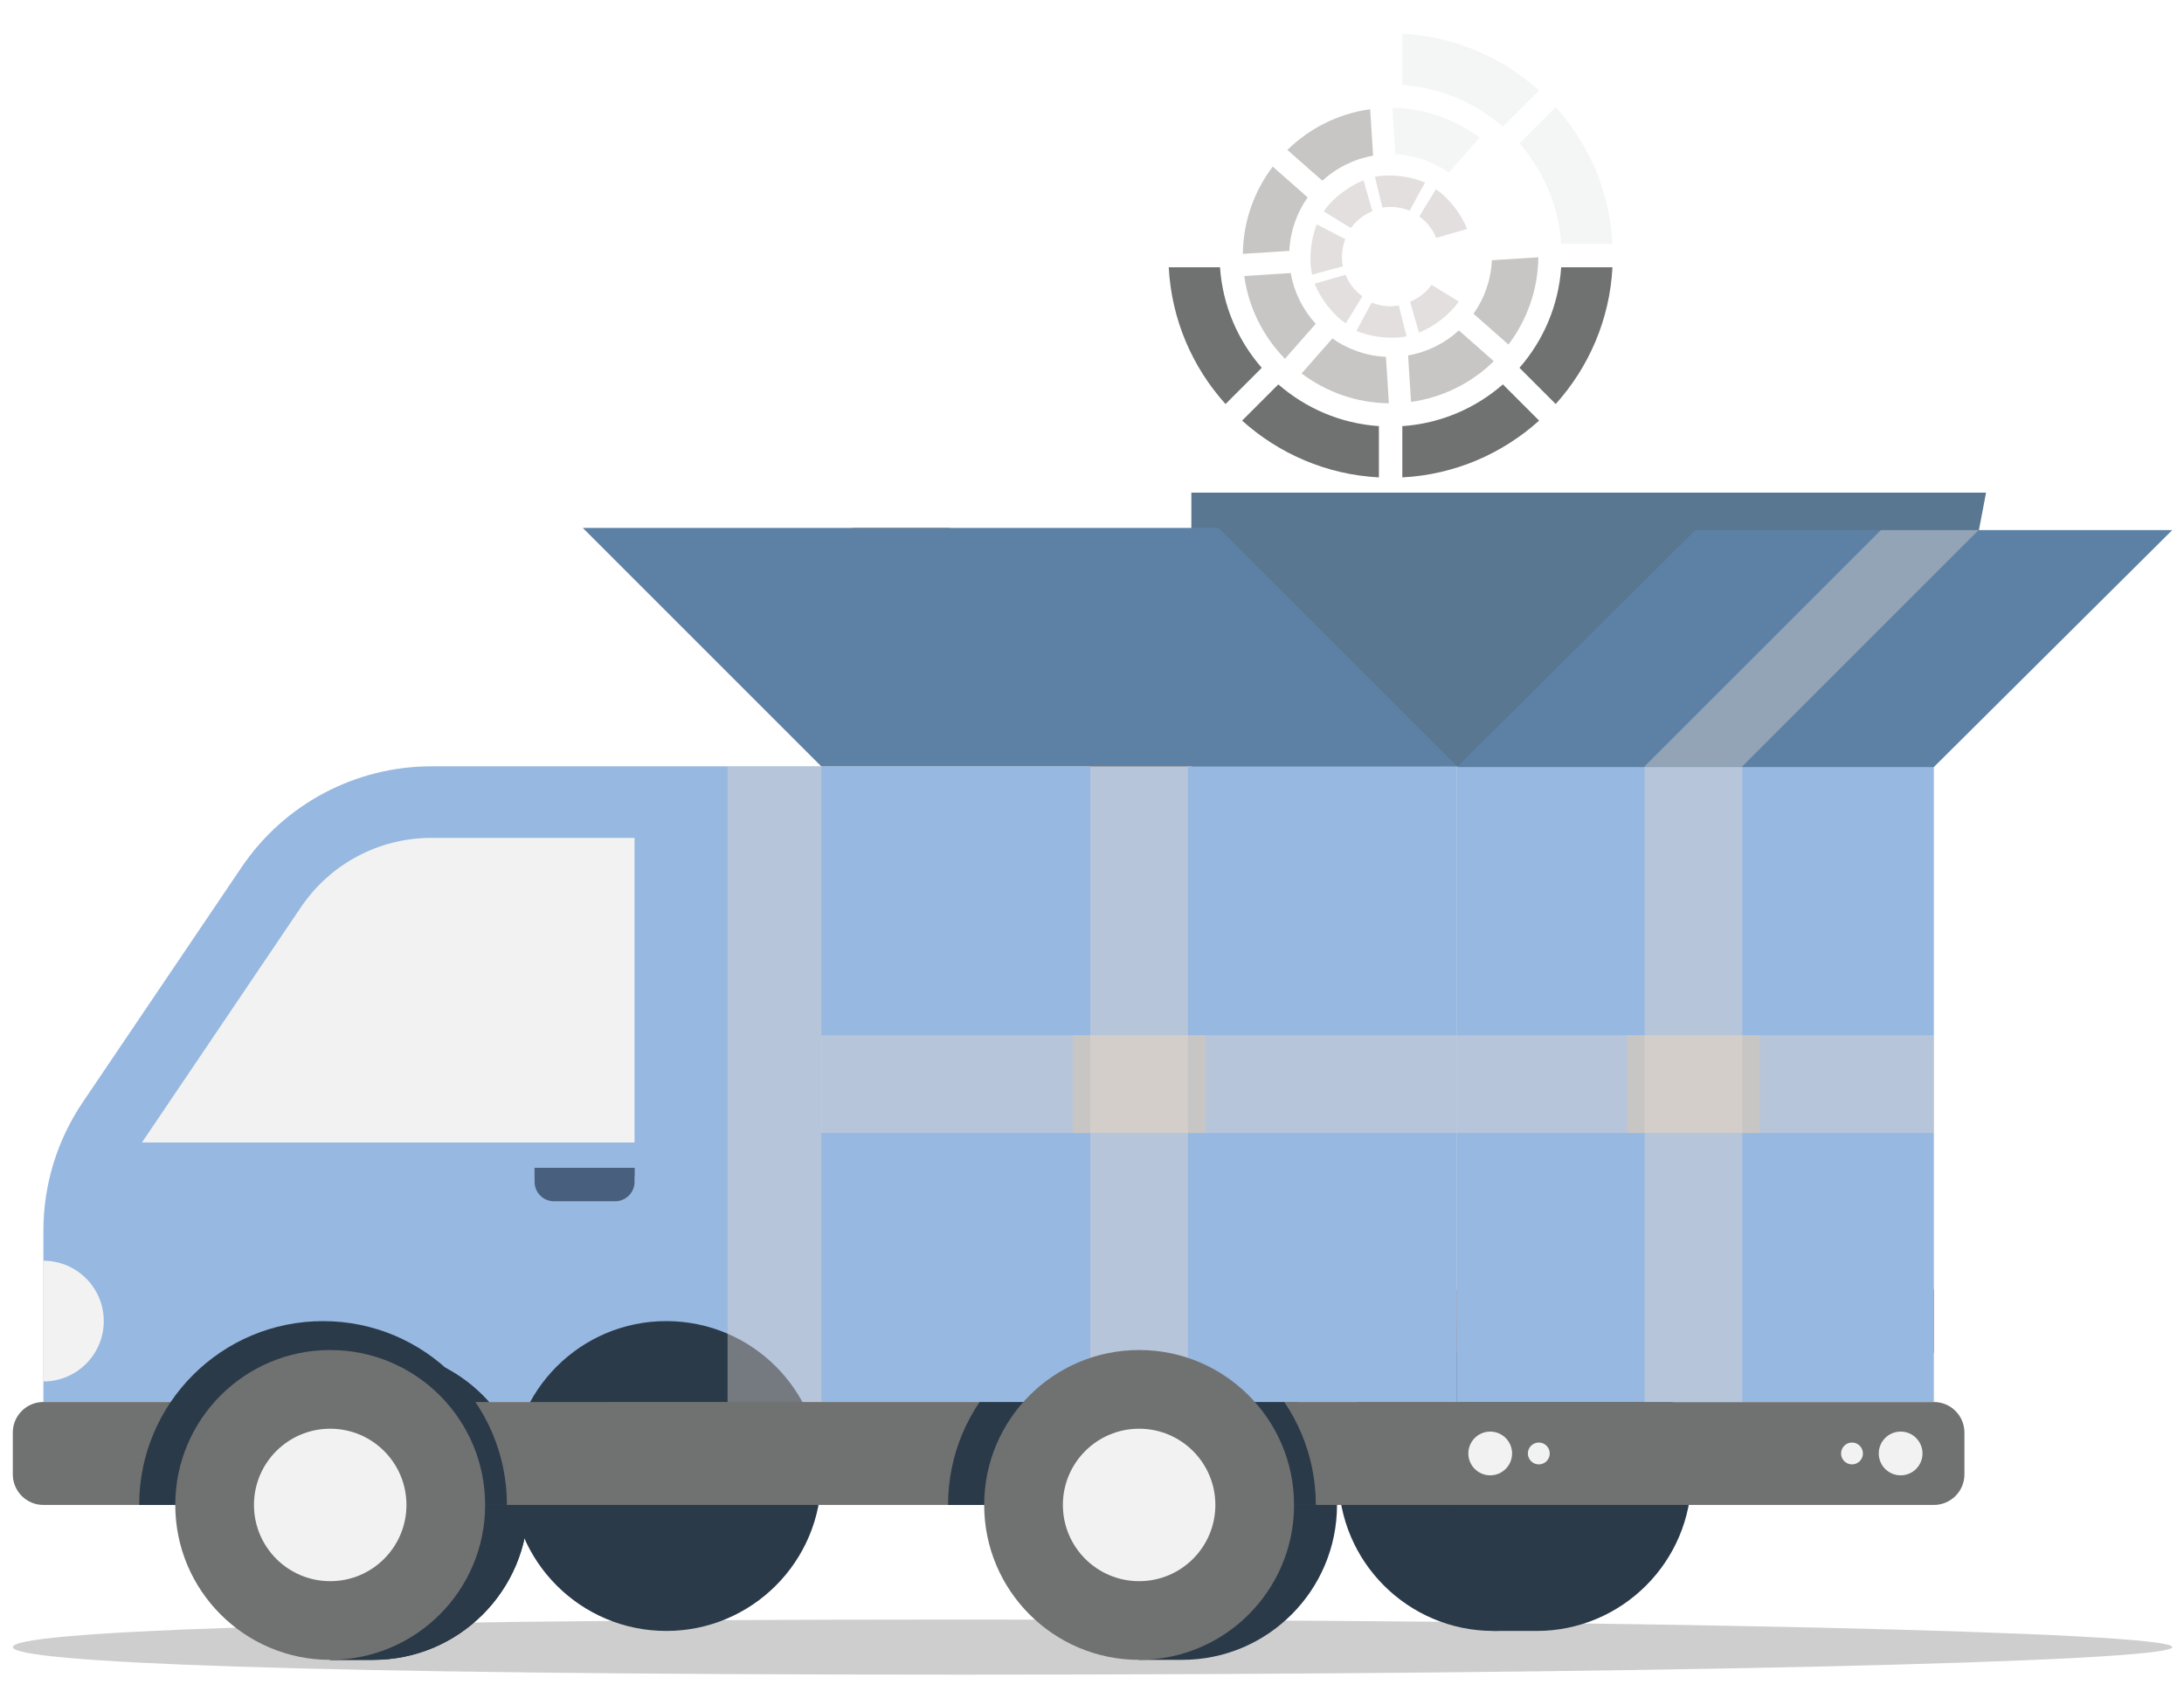 <?xml version="1.0" encoding="utf-8"?>
<!-- Generator: Adobe Illustrator 16.0.0, SVG Export Plug-In . SVG Version: 6.00 Build 0)  -->
<!DOCTYPE svg PUBLIC "-//W3C//DTD SVG 1.1//EN" "http://www.w3.org/Graphics/SVG/1.1/DTD/svg11.dtd">
<svg version="1.1" id="Layer_1" xmlns="http://www.w3.org/2000/svg" xmlns:xlink="http://www.w3.org/1999/xlink" x="0px" y="0px"
	 width="200px" height="156.164px" viewBox="125.352 121.301 200 156.164" enable-background="new 125.352 121.301 200 156.164"
	 xml:space="preserve">
<path fill="#97B8E0" d="M129.326,249.709h71.23v-58.221h-35.693c-6.968,0-13.48,3.458-17.381,9.232l-14.561,21.548
	c-2.343,3.469-3.595,7.558-3.595,11.744V249.709z"/>
<path fill="#CFCECE" d="M324.276,272.158c0,1.394-49.646,2.523-110.89,2.523c-61.243,0-86.86-1.13-86.86-2.523
	s25.617-2.523,86.86-2.523C274.629,269.635,324.276,270.765,324.276,272.158z"/>
<path fill="#10222C" d="M159.525,244.948c7.836,0,14.19,6.353,14.19,14.189s-6.353,14.189-14.19,14.189h-3.934v-28.379H159.525z"/>
<path fill="#2A3A49" d="M233.6,244.948c7.837,0,14.189,6.353,14.189,14.189s-6.353,14.189-14.189,14.189h-3.934v-28.379H233.6z"/>
<path fill="#2A3A49" d="M159.525,244.948c7.836,0,14.19,6.353,14.19,14.189s-6.353,14.189-14.19,14.189h-3.934v-28.379H159.525z"/>
<circle fill="#2A3A49" cx="186.367" cy="256.489" r="14.189"/>
<path fill="#2A3A49" d="M266.056,242.301c7.836,0,14.188,6.353,14.188,14.188c0,7.838-6.353,14.19-14.188,14.19h-3.936v-28.378
	H266.056z"/>
<circle fill="#2A3A49" cx="262.121" cy="256.489" r="14.189"/>
<path fill="#707171" d="M129.326,259.138h129.452v-9.429H129.326c-1.547,0-2.801,1.251-2.801,2.799v3.83
	C126.526,257.885,127.779,259.138,129.326,259.138z"/>
<path fill="#F2F2F2" d="M183.461,225.938v-27.898h-18.598c-4.798,0-9.267,2.374-11.952,6.35l-14.56,21.549H183.461L183.461,225.938z
	"/>
<rect x="191.979" y="191.489" opacity="0.4" fill="#E5DAD3" width="8.578" height="58.221"/>
<path fill="#2A3A49" d="M229.012,242.301c9.298,0,16.837,7.537,16.837,16.836h-33.676
	C212.174,249.838,219.711,242.301,229.012,242.301z"/>
<path fill="#2A3A49" d="M154.935,242.301c9.298,0,16.838,7.537,16.838,16.836h-33.675
	C138.098,249.838,145.636,242.301,154.935,242.301z"/>
<circle fill="#707171" cx="155.591" cy="259.138" r="14.189"/>
<circle fill="#F2F2F2" cx="155.591" cy="259.138" r="6.982"/>
<rect x="258.778" y="239.406" fill="#B24D29" width="6.081" height="5.788"/>
<rect x="252.696" y="239.406" fill="#D3682D" width="6.082" height="5.788"/>
<rect x="296.361" y="239.406" fill="#B24D29" width="6.082" height="5.788"/>
<g>
	<path fill="#48607E" d="M176.084,231.324h5.598c0.982,0,1.778-0.796,1.778-1.779v-1.272h-9.154v1.272
		C174.307,230.529,175.104,231.324,176.084,231.324z"/>
	<path fill="#48607E" d="M176.084,230.569h5.598c0.982,0,1.778-0.796,1.778-1.778v-0.518h-9.154v0.518
		C174.307,229.773,175.104,230.569,176.084,230.569z"/>
</g>
<path fill="#F2F2F2" d="M134.855,242.301c0-3.054-2.476-5.53-5.529-5.53v11.058C132.379,247.828,134.855,245.353,134.855,242.301z"
	/>
<path fill="#707171" d="M302.443,249.709h-43.665c-1.546,0-2.801,1.251-2.801,2.799v3.83c0,1.547,1.255,2.8,2.801,2.8h43.665
	c1.547,0,2.802-1.253,2.802-2.8v-3.83C305.244,250.96,303.99,249.709,302.443,249.709z"/>
<circle fill="#F2F2F2" cx="261.818" cy="254.422" r="2.003"/>
<circle fill="#F2F2F2" cx="266.269" cy="254.423" r="1.001"/>
<path fill="#F2F2F2" d="M297.399,254.422c0,1.107,0.897,2.004,2.003,2.004c1.106,0,2.004-0.896,2.004-2.004
	c0-1.105-0.897-2.004-2.004-2.004C298.296,252.419,297.399,253.317,297.399,254.422z"/>
<circle fill="#F2F2F2" cx="294.949" cy="254.423" r="1.001"/>
<polygon fill="#597791" points="234.451,166.419 307.226,166.419 302.443,191.489 234.451,191.555 "/>
<rect x="200.557" y="191.489" fill="#97B8E0" width="58.221" height="58.221"/>
<rect x="200.557" y="216.126" opacity="0.4" fill="#E5DAD3" width="58.221" height="8.942"/>
<rect x="223.594" y="216.126" fill="#C8C6C4" width="12.147" height="8.942"/>
<rect x="225.195" y="191.489" opacity="0.4" fill="#E5DAD3" width="8.943" height="58.221"/>
<rect x="258.778" y="191.489" fill="#97B8E0" width="43.665" height="58.221"/>
<rect x="258.778" y="216.126" opacity="0.4" fill="#E5DAD3" width="43.665" height="8.942"/>
<rect x="274.36" y="216.126" fill="#C8C6C4" width="12.147" height="8.942"/>
<polygon fill="#5D81A5" points="258.778,191.555 302.443,191.555 324.276,169.852 280.611,169.852 "/>
<rect x="275.962" y="191.489" opacity="0.4" fill="#E5DAD3" width="8.942" height="58.221"/>
<polygon opacity="0.4" fill="#E5DAD3" points="275.962,191.489 284.905,191.489 306.541,169.852 297.598,169.852 "/>
<polygon fill="#AB7A45" points="234.138,191.489 225.195,191.489 203.363,169.655 212.306,169.655 "/>
<circle fill="#707171" cx="229.667" cy="259.138" r="14.189"/>
<circle fill="#F2F2F2" cx="229.667" cy="259.138" r="6.982"/>
<polygon fill="#5D81A5" points="258.778,191.489 200.557,191.489 178.724,169.655 236.945,169.655 "/>
<g>
	<path fill="#F4F5F5" d="M252.855,131.176l0.271,4.256c1.809,0.083,3.496,0.69,4.902,1.68l2.818-3.201
		C258.604,132.217,255.83,131.208,252.855,131.176z"/>
	<path fill="#C8C6C4" d="M243.423,144.28c0.081-1.808,0.688-3.496,1.678-4.903l-3.2-2.817c-1.695,2.241-2.702,5.015-2.736,7.992
		L243.423,144.28z"/>
	<path fill="#C8C6C4" d="M246.444,137.85c1.271-1.162,2.868-1.978,4.652-2.288l-0.271-4.257c-2.948,0.41-5.572,1.761-7.582,3.727
		L246.444,137.85z"/>
	<path fill="#C8C6C4" d="M245.838,150.959c-1.16-1.27-1.977-2.868-2.286-4.65l-4.259,0.271c0.41,2.949,1.763,5.572,3.729,7.581
		L245.838,150.959z"/>
	<path fill="#C8C6C4" d="M252.269,153.983c-1.81-0.082-3.496-0.69-4.904-1.68l-2.818,3.2c2.242,1.695,5.017,2.703,7.992,2.736
		L252.269,153.983z"/>
	<path fill="#C8C6C4" d="M261.971,145.135c-0.082,1.81-0.689,3.497-1.68,4.904l3.2,2.818c1.695-2.243,2.703-5.015,2.735-7.992
		L261.971,145.135z"/>
	<path fill="#C8C6C4" d="M258.949,151.565c-1.271,1.161-2.868,1.978-4.651,2.289l0.271,4.256c2.948-0.41,5.571-1.761,7.581-3.727
		L258.949,151.565z"/>
	<path fill="#F4F5F5" d="M253.77,124.39v4.696c3.512,0.239,6.708,1.64,9.209,3.822l3.318-3.318
		C262.939,126.567,258.574,124.641,253.77,124.39z"/>
	<g>
		<path fill="#707171" d="M251.624,160.329c-3.513-0.239-6.708-1.64-9.209-3.822l-3.317,3.318c3.357,3.023,7.725,4.948,12.526,5.2
			V160.329z"/>
		<path fill="#707171" d="M240.897,154.99c-2.183-2.501-3.583-5.697-3.822-9.208h-4.695c0.251,4.803,2.175,9.168,5.2,12.526
			L240.897,154.99z"/>
		<path fill="#707171" d="M262.98,156.508c-2.502,2.182-5.698,3.583-9.21,3.822v4.696c4.804-0.251,9.169-2.176,12.527-5.2
			L262.98,156.508z"/>
		<path fill="#707171" d="M268.317,145.781c-0.237,3.511-1.638,6.707-3.82,9.208l3.318,3.317c3.023-3.358,4.949-7.723,5.198-12.526
			H268.317z"/>
	</g>
	<path fill="#F4F5F5" d="M264.496,134.426c2.184,2.5,3.584,5.696,3.821,9.208h4.696c-0.249-4.803-2.176-9.168-5.198-12.527
		L264.496,134.426z"/>
	<g>
		<path fill="#E2DFDE" d="M250.114,148.434c-0.711-0.507-1.236-1.195-1.545-1.963l-2.82,0.811c0.463,1.273,1.646,2.842,2.844,3.635
			L250.114,148.434z"/>
		<path fill="#E2DFDE" d="M253.444,149.279c-0.859,0.155-1.718,0.05-2.484-0.265l-1.388,2.585c1.236,0.557,3.187,0.806,4.589,0.502
			L253.444,149.279z"/>
		<path fill="#E2DFDE" d="M256.446,147.391c-0.507,0.711-1.195,1.235-1.963,1.544l0.809,2.821c1.273-0.463,2.844-1.646,3.637-2.843
			L256.446,147.391z"/>
		<path fill="#E2DFDE" d="M249.056,142.189c0.508-0.709,1.198-1.231,1.969-1.54l-0.805-2.822c-1.275,0.46-2.848,1.639-3.643,2.833
			L249.056,142.189z"/>
		<path fill="#E2DFDE" d="M255.325,141.125c0.712,0.506,1.236,1.193,1.547,1.962l2.82-0.815c-0.466-1.273-1.65-2.841-2.85-3.632
			L255.325,141.125z"/>
		<path fill="#E2DFDE" d="M251.953,140.32c0.861-0.149,1.719-0.037,2.482,0.284l1.41-2.574c-1.23-0.567-3.18-0.832-4.586-0.538
			L251.953,140.32z"/>
		<path fill="#E2DFDE" d="M248.324,145.692c-0.169-0.856-0.077-1.716,0.225-2.488l-2.607-1.346
			c-0.537,1.244-0.754,3.197-0.428,4.596L248.324,145.692z"/>
	</g>
</g>
</svg>
